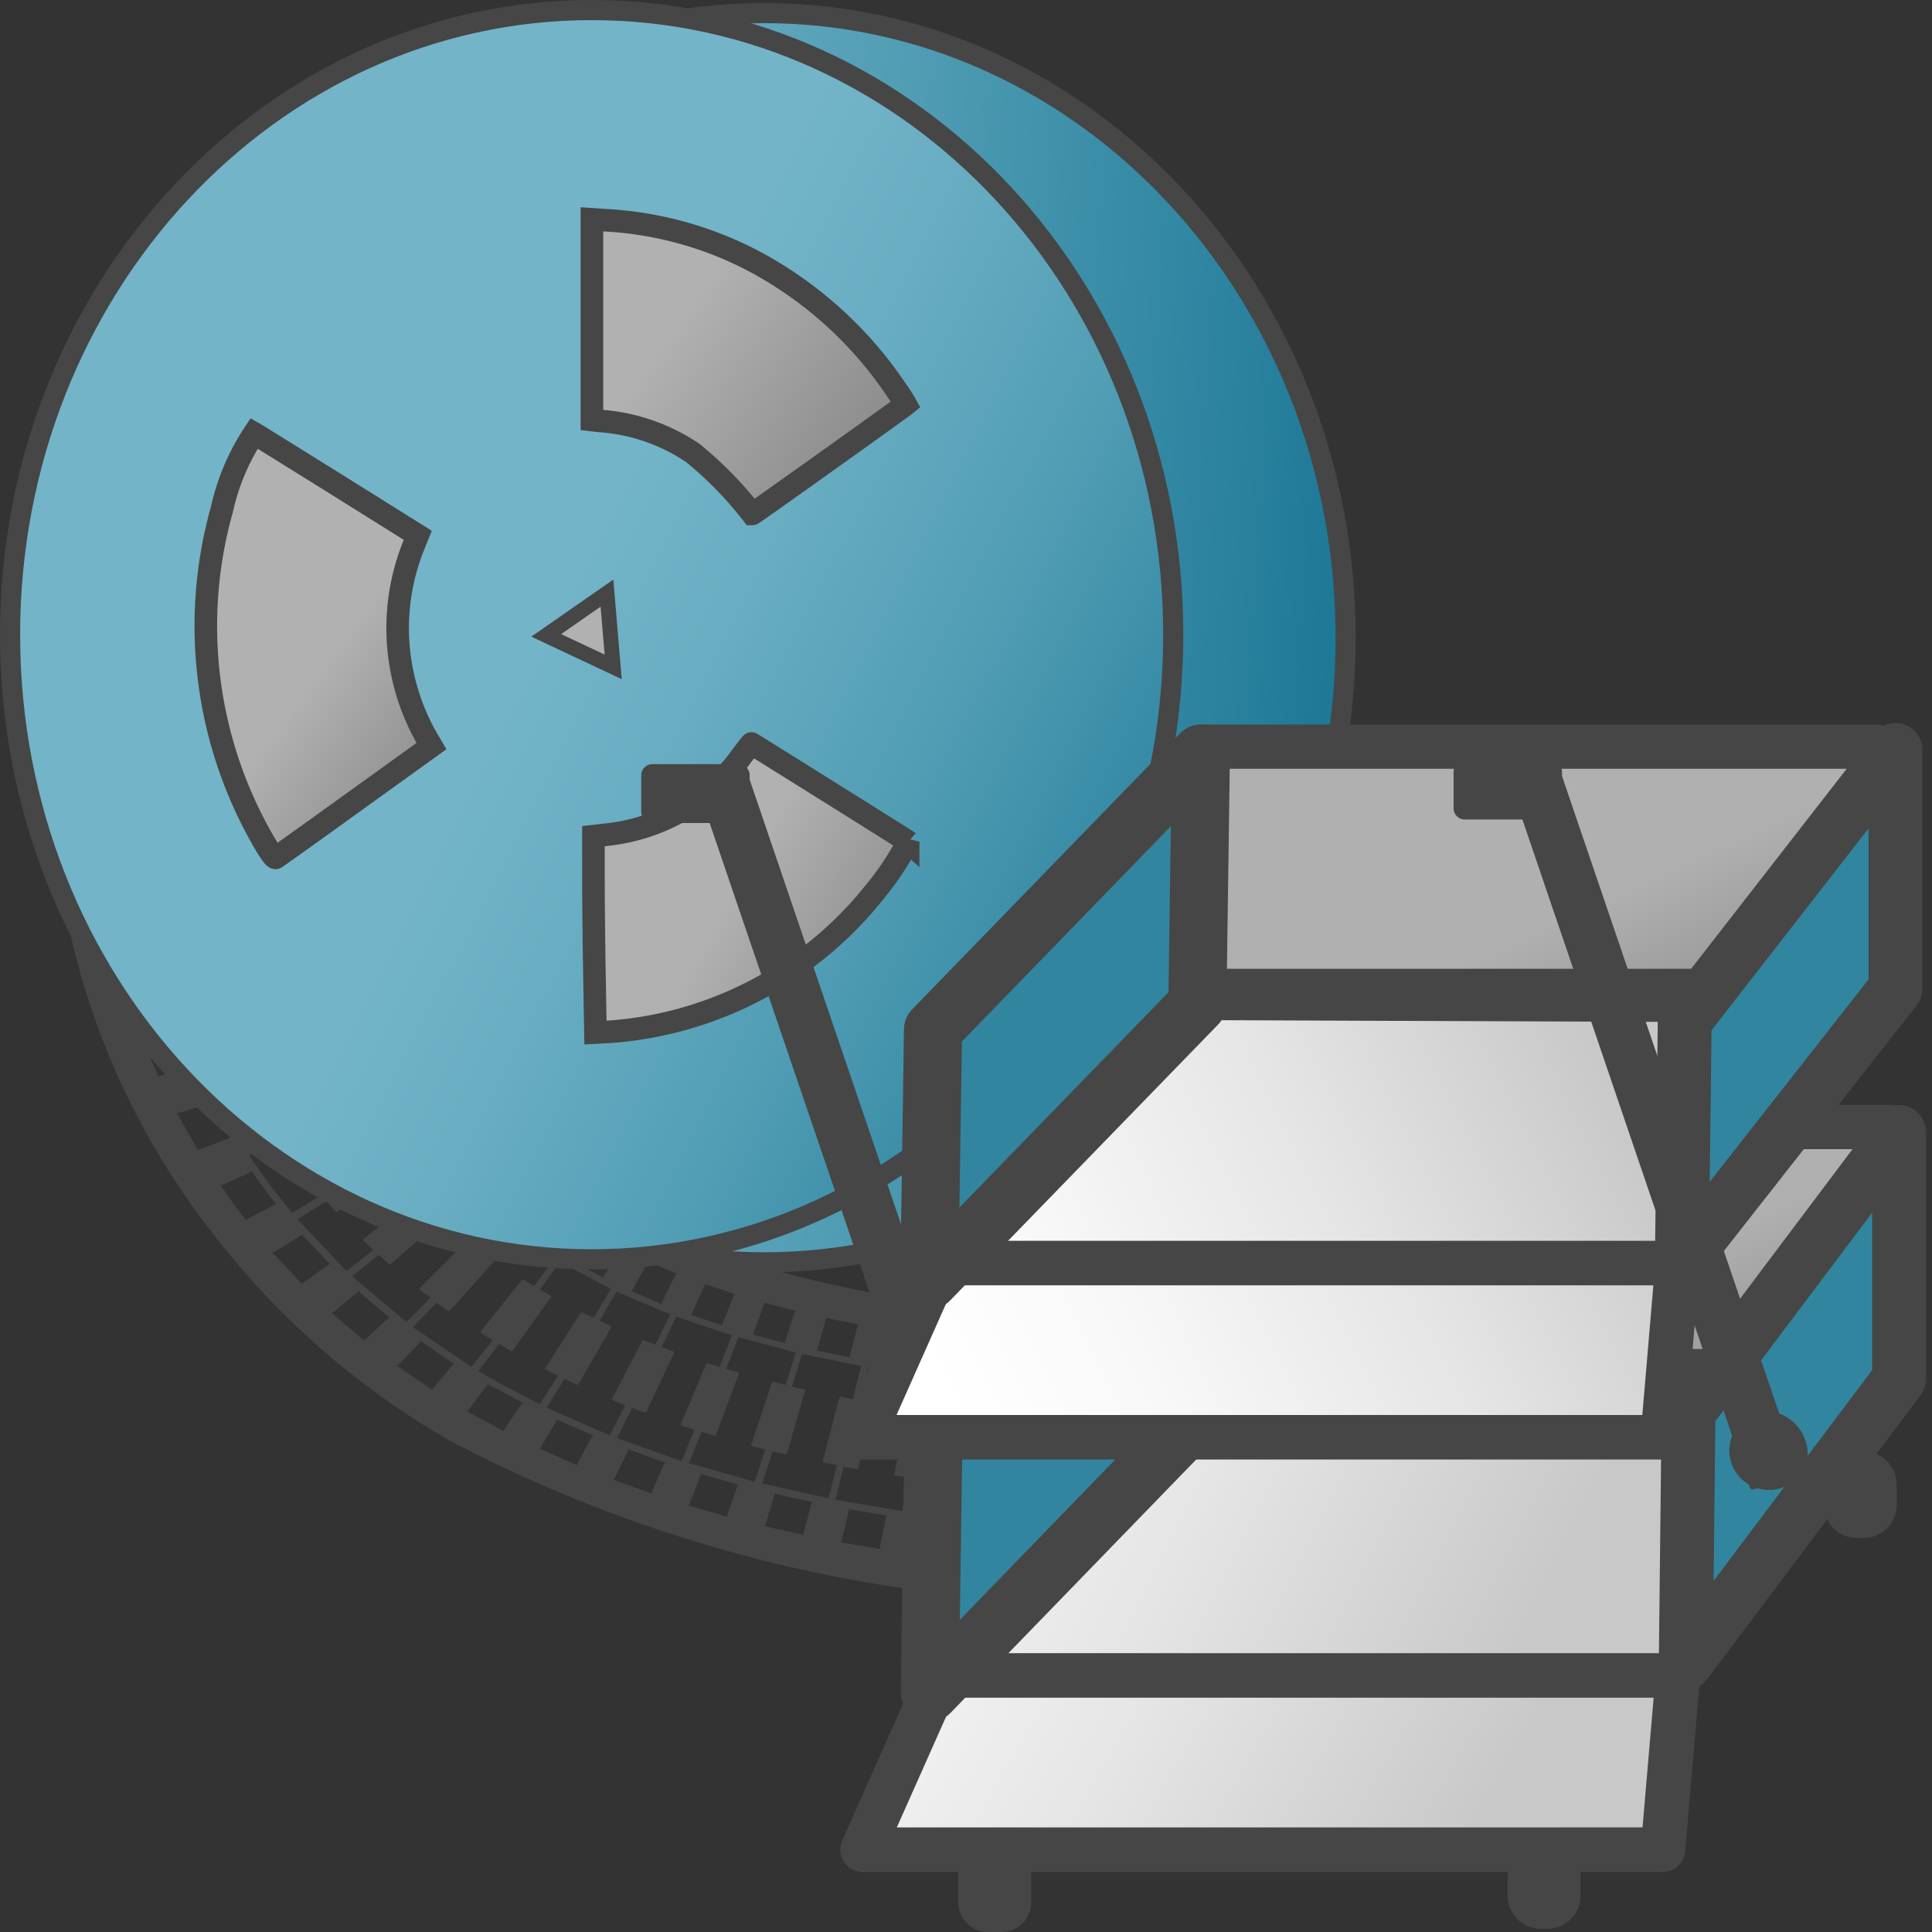 <svg id="Layer_1" data-name="Layer 1" xmlns="http://www.w3.org/2000/svg" xmlns:xlink="http://www.w3.org/1999/xlink" viewBox="0 0 48 48">
  <rect x="0" y="0" width="48" height="48" fill="#333333" stroke="none"/>
  <defs>
    <linearGradient id="linear-gradient" x1="-77.088" y1="90.562" x2="-56.188" y2="89.118" gradientTransform="matrix(1.201, 0, 0, -1.201, 102.321, 123.966)" gradientUnits="userSpaceOnUse">
      <stop offset="0" stop-color="#73b4c8"/>
      <stop offset="0.175" stop-color="#6aaec3"/>
      <stop offset="0.457" stop-color="#529eb5"/>
      <stop offset="0.809" stop-color="#2c839f"/>
      <stop offset="1" stop-color="#147391"/>
    </linearGradient>
    <linearGradient id="linear-gradient-2" x1="-73.843" y1="90.539" x2="-58.169" y2="82.63" xlink:href="#linear-gradient"/>
    <linearGradient id="linear-gradient-3" x1="37.374" y1="11.054" x2="44.393" y2="6.054" gradientTransform="matrix(0.934, 0, 0, -0.934, -18.333, 18.647)" gradientUnits="userSpaceOnUse">
      <stop offset="0" stop-color="#b1b1b1"/>
      <stop offset="1" stop-color="#7d7d7d"/>
    </linearGradient>
    <linearGradient id="linear-gradient-4" x1="28.017" y1="2.04" x2="33.031" y2="-1.675" xlink:href="#linear-gradient-3"/>
    <linearGradient id="linear-gradient-5" x1="-70.324" y1="84.329" x2="-65.557" y2="81.688" gradientTransform="matrix(1.201, 0, 0, -1.201, 102.321, 123.966)" xlink:href="#linear-gradient-3"/>
    <linearGradient id="linear-gradient-6" x1="-271.717" y1="-524.849" x2="-269.649" y2="-524.849" gradientTransform="matrix(0.422, -0.294, -0.294, -0.422, 4.236, -305.876)" xlink:href="#linear-gradient-3"/>
    <linearGradient id="linear-gradient-7" x1="113.085" y1="1698.427" x2="126.329" y2="1708.728" gradientTransform="translate(-46.93 -460.411) scale(0.774 0.284)" gradientUnits="userSpaceOnUse">
      <stop offset="0" stop-color="#b0b0b0"/>
      <stop offset="1" stop-color="#7e7e7e"/>
    </linearGradient>
    <linearGradient id="linear-gradient-8" x1="-33.539" y1="729.695" x2="-17.009" y2="739.324" gradientTransform="translate(55.784 -803.22) scale(1.145 1.149)" gradientUnits="userSpaceOnUse">
      <stop offset="0" stop-color="#fff"/>
      <stop offset="0.248" stop-color="#f8f8f8"/>
      <stop offset="0.606" stop-color="#e5e5e5"/>
      <stop offset="1" stop-color="#c8c8c8"/>
    </linearGradient>
    <linearGradient id="linear-gradient-9" x1="-32.873" y1="725.408" x2="-15.38" y2="734.155" gradientTransform="translate(55.807 -803.22) scale(1.145 1.149)" xlink:href="#linear-gradient-8"/>
    <linearGradient id="linear-gradient-10" x1="113.085" y1="1698.427" x2="126.329" y2="1708.728" gradientTransform="translate(-46.562 -450.961) scale(0.774 0.284)" xlink:href="#linear-gradient-7"/>
    <linearGradient id="linear-gradient-11" x1="-27.194" y1="60.542" x2="-12.192" y2="68.054" gradientTransform="matrix(1.145, 0, 0, -1.149, 55.784, 106.52)" xlink:href="#linear-gradient-8"/>
    <linearGradient id="linear-gradient-12" x1="-29.143" y1="62.559" x2="-14.041" y2="70.018" gradientTransform="matrix(1.145, 0, 0, -1.149, 55.784, 106.52)" xlink:href="#linear-gradient-8"/>
  </defs>
  <g id="g1004">
    <path id="path855-4" d="M33.432,15.844c0,8.57-6.47,15.518-14.45,15.518S4.532,24.414,4.532,15.844,11,.325,18.982.325,33.432,7.273,33.432,15.844Z" stroke="#464646" stroke-linecap="round" stroke-miterlimit="10" stroke-width="0.5" fill="url(#linear-gradient)"/>
    <path id="rect6657-4" d="M8.848,22.34l-.781.11a.025.025,0,0,0-.024.031A.035.035,0,0,0,8,22.46l-.787.1a.025.025,0,0,0-.023.032l0-.013a.02.02,0,0,0-.021-.014l-.137.017a.012.012,0,0,0-.011.016l.09.291-.849.1L6.173,22.7a.044.044,0,0,0-.044-.028L4.485,22.8a.026.026,0,0,0-.023.036l.092.32-.86.064-.1-.353a.025.025,0,0,0-.022-.018l-.139.007a.015.015,0,0,0-.014.019l0,.017a.047.047,0,0,0-.041-.035l-.8.03a.027.027,0,0,0-.023.038.047.047,0,0,0-.043-.036l-.795.016c-.019,0-.03.019-.025.041a18.771,18.771,0,0,0,3.617,7.726A19.921,19.921,0,0,0,11.188,35.8a35.191,35.191,0,0,0,15.1,4.008c1.86.132,3,.154,3,.154s.008-.009.015-.013,1.7.07,4.256.043c1.84-.02,3.76-.094,5.818-.192V38.4l-.029-.24a.037.037,0,0,0-.038-.03l.067,0v-.172l-.412.021-.1-.838.322-.015a.029.029,0,0,0,.029-.034l-.2-1.608a.037.037,0,0,0-.038-.033l-.315.015-.1-.838.808-.04v-.167l-.514.024a.027.027,0,0,0,.028-.031l-.092-.777a.035.035,0,0,0-.036-.029l.614-.03v-.852c-2.495.121-4.765.212-6.933.216-2.725.006-4.52-.115-4.52-.115s-.007.01-.013.014-.4-.022-1.107-.074c-2.338-.2-8.09-.659-12.066-3.072A12.748,12.748,0,0,1,10.949,26.4a11.687,11.687,0,0,1-2.06-4.039.036.036,0,0,0-.041-.021Zm-1.686.7.5,1.339-.832.19-.115-.279a.042.042,0,0,0-.046-.023l-1.618.294a.027.027,0,0,0-.019.04l.119.312-.844.151-.563-1.651.857-.072.1.318a.044.044,0,0,0,.045.03l1.633-.212a.026.026,0,0,0,.024-.034l-.1-.29Zm1.1.1.288.743a.036.036,0,0,0-.041-.018l-.771.177a.026.026,0,0,0-.02.035l-.3-.79a.04.04,0,0,0,.041.023l.779-.138C8.26,23.164,8.271,23.151,8.266,23.136Zm-4.588.625.338,1a.045.045,0,0,0-.044-.03l-.79.107a.03.03,0,0,0-.02.041l-.341-1.041a.045.045,0,0,0,.042.033l.794-.068A.026.026,0,0,0,3.678,23.761ZM8.83,24.5l.351.7a.036.036,0,0,0-.043-.013l-.742.259a.026.026,0,0,0-.017.036l-.369-.749a.036.036,0,0,0,.043.018l.757-.218C8.826,24.531,8.836,24.517,8.83,24.5Zm-1.1.016.624,1.272-.8.281-.14-.265a.04.04,0,0,0-.047-.019l-1.572.468a.027.027,0,0,0-.015.041l.151.3-.821.241-.723-1.6.842-.161.13.308a.045.045,0,0,0,.048.027l1.6-.38A.028.028,0,0,0,7.021,25L6.9,24.72ZM4.348,25.6l.434.965a.046.046,0,0,0-.048-.025l-.77.192a.027.027,0,0,0-.015.041L3.5,25.761a.046.046,0,0,0,.046.03l.782-.151A.028.028,0,0,0,4.348,25.6Zm5.163.184.419.648a.037.037,0,0,0-.044-.009l-.7.345a.026.026,0,0,0-.013.038l-.44-.7a.035.035,0,0,0,.042.013l.726-.3a.025.025,0,0,0,.015-.036Zm-1.082.143.747,1.185-.762.376-.168-.248a.04.04,0,0,0-.049-.013l-1.5.649a.027.027,0,0,0-.011.042l.182.283-.783.338L5.2,27.011l.816-.251.161.3a.044.044,0,0,0,.05.021L7.76,26.52a.028.028,0,0,0,.017-.041l-.148-.261Zm1.89,1.035.482.592a.037.037,0,0,0-.045,0l-.655.431a.026.026,0,0,0-.008.039s-.378-.462-.483-.6l-.03-.038a.037.037,0,0,0,.045.007l.092-.051c.186-.105.591-.339.591-.339A.024.024,0,0,0,10.319,26.962Zm-1.054.275s.087.122.21.282c.248.329.661.805.661.805l-.707.468-.2-.227a.041.041,0,0,0-.05-.006l-1.4.833a.028.028,0,0,0-.007.044l.217.261-.733.436s-.223-.268-.459-.579c-.3-.392-.605-.851-.605-.851l.779-.348.192.278a.042.042,0,0,0,.051.015l1.457-.741a.027.027,0,0,0,.011-.041l-.175-.243ZM5.2,27.378l.534.921a.041.041,0,0,0-.048-.019l-.74.281c-.017.006-.021.024-.01.042l-.554-.972a.045.045,0,0,0,.048.024l.757-.234A.028.028,0,0,0,5.2,27.378Zm6.049.662.552.537a.034.034,0,0,0-.043,0l-.6.505a.027.027,0,0,0,0,.041l-.586-.58a.033.033,0,0,0,.044,0l.629-.469a.025.025,0,0,0,.007-.038Zm-1.009.4.994.988-.644.55-.22-.2a.041.041,0,0,0-.051,0l-1.285,1a.027.027,0,0,0,0,.044l.243.233-.669.524-1.22-1.289.726-.445.223.253a.043.043,0,0,0,.053.008l1.345-.92a.028.028,0,0,0,.007-.043l-.2-.222Zm2.065.58.614.482a.034.034,0,0,0-.044.006l-.537.572a.026.026,0,0,0,0,.039l-.65-.517a.037.037,0,0,0,.046,0l.568-.538a.027.027,0,0,0,0-.04Zm-6.065.054s.234.336.424.587c.118.155.217.277.217.277a.045.045,0,0,0-.051-.013l-.7.372c-.016.008-.017.029,0,.046,0,0-.056-.072-.134-.175-.2-.264-.533-.744-.533-.744a.045.045,0,0,0,.051.02l.72-.325A.029.029,0,0,0,6.239,29.071Zm5.11.457,1.1.881-.577.621-.241-.181a.039.039,0,0,0-.05,0L10.428,32a.029.029,0,0,0,0,.045l.268.2-.6.6L8.749,31.708l.662-.532.25.227a.041.041,0,0,0,.052,0l1.223-1.076a.029.029,0,0,0,0-.044l-.225-.2Zm2.12.362.663.422a.033.033,0,0,0-.042.011l-.47.624a.027.027,0,0,0,.005.041l-.7-.453a.033.033,0,0,0,.043-.008l.506-.6a.026.026,0,0,0,0-.039Zm-.891.609,1.191.77-.5.68-.26-.156a.039.039,0,0,0-.048.01l-1.017,1.27a.028.028,0,0,0,.009.044l.286.176-.526.666-1.457-.989.593-.608.272.2a.039.039,0,0,0,.051,0l1.09-1.211a.029.029,0,0,0,0-.044l-.245-.175Zm-5.1.146.736.78a.045.045,0,0,0-.053-.008l-.64.459c-.015.01-.014.03,0,.046l-.768-.828a.044.044,0,0,0,.052.013l.67-.417A.029.029,0,0,0,7.476,30.645Zm7.251.013.713.375a.033.033,0,0,0-.041.015l-.408.662a.029.029,0,0,0,.01.041l-.749-.4a.034.034,0,0,0,.043-.012l.438-.645a.027.027,0,0,0-.006-.04Zm1.345.671.753.315a.034.034,0,0,0-.041.018l-.347.7a.027.027,0,0,0,.013.039l-.785-.333a.033.033,0,0,0,.041-.015l.376-.68a.027.027,0,0,0-.01-.039Zm-2.166.019,1.269.672-.433.72-.271-.133a.038.038,0,0,0-.048.014l-.876,1.36a.029.029,0,0,0,.014.043l.3.148-.452.711s-.863-.44-1.289-.683c-.144-.083-.239-.14-.239-.14l.518-.672.143.084.146.084a.039.039,0,0,0,.051-.008l.944-1.321a.029.029,0,0,0-.008-.044l-.263-.15Zm3.581.542.786.262a.033.033,0,0,0-.039.021l-.291.721a.029.029,0,0,0,.018.038l-.818-.275a.034.034,0,0,0,.041-.019l.317-.71A.028.028,0,0,0,17.487,31.89Zm-8.607.17.814.689a.044.044,0,0,0-.053,0l-.578.534a.03.03,0,0,0,.006.046L8.22,32.6a.045.045,0,0,0,.053.007l.611-.5A.028.028,0,0,0,8.88,32.06Zm6.438.027,1.331.564-.368.756L16,33.3a.038.038,0,0,0-.046.018l-.744,1.431a.03.03,0,0,0,.018.042l.306.124-.383.747-1.57-.69.443-.714.3.139a.037.037,0,0,0,.049-.013l.81-1.4a.032.032,0,0,0-.013-.045l-.274-.126Zm3.645.268.817.214a.032.032,0,0,0-.038.023l-.238.742a.029.029,0,0,0,.02.038l-.846-.225a.033.033,0,0,0,.039-.021l.265-.733A.029.029,0,0,0,18.963,32.355Zm-2.165.353,1.382.467-.306.783-.292-.092a.037.037,0,0,0-.044.022l-.623,1.488a.032.032,0,0,0,.021.043l.314.1-.319.779-1.605-.57.375-.753.309.117a.036.036,0,0,0,.046-.016l.683-1.461a.031.031,0,0,0-.016-.043l-.286-.106Zm3.7.027.84.17a.033.033,0,0,0-.036.027l-.192.757a.028.028,0,0,0,.023.036l-.868-.179a.033.033,0,0,0,.038-.024l.215-.751A.027.027,0,0,0,20.494,32.735Zm1.574.3.859.136a.033.033,0,0,0-.036.026l-.148.771a.028.028,0,0,0,.025.034l-.884-.141a.032.032,0,0,0,.036-.026l.17-.764A.029.029,0,0,0,22.068,33.039Zm-3.732.184,1.426.379-.25.807-.3-.076a.038.038,0,0,0-.043.025l-.51,1.536a.03.03,0,0,0,.024.039l.319.082-.26.8-1.633-.462.313-.782.315.1a.038.038,0,0,0,.046-.021l.565-1.513a.033.033,0,0,0-.02-.043l-.294-.085Zm5.34.057.876.108a.033.033,0,0,0-.036.027l-.11.775a.03.03,0,0,0,.026.035l-.9-.11a.033.033,0,0,0,.036-.027l.13-.773A.029.029,0,0,0,23.676,33.28Zm-13.253.025.877.6a.04.04,0,0,0-.051,0l-.509.6a.03.03,0,0,0,.012.044l-.919-.632a.043.043,0,0,0,.053,0l.545-.567a.029.029,0,0,0-.008-.044Zm14.888.166.885.083a.033.033,0,0,0-.033.03l-.078.775a.033.033,0,0,0,.029.035l-.905-.086a.032.032,0,0,0,.035-.028l.093-.775A.029.029,0,0,0,25.311,33.471Zm1.652.147.891.056c-.008.005-.019.008-.02.018s-.013.005-.013.012l-.049.777c0,.013.01.021.021.026l-.007.007-.892-.058a.03.03,0,0,0,.033-.028l.064-.777a.03.03,0,0,0-.028-.033Zm-7.04.022,1.462.3-.2.822-.3-.058a.037.037,0,0,0-.041.026l-.409,1.571a.034.034,0,0,0,.028.039l.322.064-.205.82-1.649-.366.253-.8.32.076a.036.036,0,0,0,.044-.023L20,34.558a.032.032,0,0,0-.023-.041l-.3-.069Zm18.045,0a.03.03,0,0,0-.028.033l.085.775a.035.035,0,0,0,.035.03l-.925.039a.031.031,0,0,0,.03-.033l-.078-.777a.032.032,0,0,0-.034-.029Zm-1.7.065a.031.031,0,0,0-.029.033l.069.777a.033.033,0,0,0,.034.03l-.923.028a.029.029,0,0,0,.029-.031l-.057-.777a.035.035,0,0,0-.035-.032Zm-7.617.01.8.032c.007,0,.007-.01.013-.014l.064,0a.031.031,0,0,0-.033.029l-.02.777a.032.032,0,0,0,.03.033l-.91-.034c.008-.006.019-.009.02-.018s.012-.005.013-.012l.034-.779C28.666,33.724,28.656,33.721,28.649,33.715Zm5.922.038a.03.03,0,0,0-.03.031l.05.779a.032.032,0,0,0,.032.03l-.918.016a.029.029,0,0,0,.03-.031L33.7,33.8a.031.031,0,0,0-.033-.029Zm-4.268.005.9.015a.031.031,0,0,0-.031.031l0,.777a.033.033,0,0,0,.031.033L30.3,34.6a.03.03,0,0,0,.031-.03l.008-.779a.032.032,0,0,0-.031-.031Zm2.581.018a.031.031,0,0,0-.031.031l.027.779a.034.034,0,0,0,.033.031l-.916,0a.031.031,0,0,0,.031-.031l-.017-.779a.031.031,0,0,0-.031-.031Zm-11.337.2,1.49.239-.152.833L22.576,35a.037.037,0,0,0-.04.03l-.315,1.593a.032.032,0,0,0,.028.038l.325.049-.158.832-1.659-.28.2-.821.323.059a.036.036,0,0,0,.043-.026l.36-1.584a.031.031,0,0,0-.025-.039l-.3-.054Zm1.658.262,1.51.188-.114.838-.31-.035a.037.037,0,0,0-.04.03l-.233,1.608a.031.031,0,0,0,.03.036l.325.036-.115.838L22.6,37.571l.153-.831.325.044a.036.036,0,0,0,.041-.028l.273-1.6a.034.034,0,0,0-.028-.039l-.309-.041Zm-11.123.135.918.495a.038.038,0,0,0-.049.01l-.437.647a.031.031,0,0,0,.015.044s-.736-.393-.918-.5l-.041-.023a.039.039,0,0,0,.051-.007l.026-.032.447-.593a.032.032,0,0,0-.012-.045Zm12.8.071,1.523.141-.079.84-.312-.027a.034.034,0,0,0-.036.031l-.163,1.612a.031.031,0,0,0,.031.034l.324.027-.079.837L24.442,37.8l.112-.84.323.033a.036.036,0,0,0,.04-.03l.2-1.609a.034.034,0,0,0-.03-.038l-.31-.031Zm1.69.156.092.006c.331.025,1.449.091,1.449.091l-.046.826-.312-.016a.035.035,0,0,0-.036.033l-.1,1.611a.034.034,0,0,0,.033.035l.056,0c.005,0,.005.013.013.013l.253.013-.045.826-.346-.018a.018.018,0,0,0-.017.012s-.807-.048-1.146-.072l-.147-.01.076-.838.131.008.193.015a.034.034,0,0,0,.036-.031l.133-1.61a.033.033,0,0,0-.031-.036l-.207-.015-.105-.008Zm11.821.031.1.838-.316.013a.031.031,0,0,0-.029.036l.179,1.61a.037.037,0,0,0,.039.031l.321-.015.1.838-1.618.069-.082-.839L37.4,37.2a.031.031,0,0,0,.031-.034l-.163-1.612a.037.037,0,0,0-.037-.033l-.314.012-.081-.838Zm-1.726.069.079.839-.316.012a.031.031,0,0,0-.029.036l.143,1.612a.035.035,0,0,0,.037.031l.322-.012.081.84-1.623.051-.062-.841.321-.009a.03.03,0,0,0,.033-.032l-.125-1.614a.034.034,0,0,0-.036-.032l-.313.008-.061-.841Zm-8.319.01,1.094.044c.008,0,.011-.006.013-.013l.359.012-.017.839-.314-.01a.035.035,0,0,0-.034.035l-.043,1.613a.034.034,0,0,0,.035.033l.323.01-.016.841-1.567-.059.041-.827.323.015a.033.033,0,0,0,.036-.031L28.65,35.6a.032.032,0,0,0-.031-.036l-.054,0c-.005,0-.006-.013-.013-.013l-.245-.012Zm6.6.043.057.839-.313.008a.034.034,0,0,0-.033.035l.1,1.613a.036.036,0,0,0,.036.033l.322-.008.059.841-1.626.028-.039-.84.323,0a.031.031,0,0,0,.033-.033l-.082-1.613a.036.036,0,0,0-.036-.034l-.314,0-.038-.839Zm-4.964.005,1.536.024.011.841-.314,0a.035.035,0,0,0-.034.035l.011,1.614a.034.034,0,0,0,.035.033l.324,0,.011.841-1.634-.028.013-.841.323.008a.032.032,0,0,0,.035-.031l.016-1.615a.035.035,0,0,0-.034-.035L29.97,35.6Zm3.247.024.037.84-.316,0a.032.032,0,0,0-.031.035l.059,1.613a.036.036,0,0,0,.036.033l.322,0,.036.839-1.629,0-.015-.84h.324a.03.03,0,0,0,.032-.031l-.034-1.615a.036.036,0,0,0-.035-.034l-.313,0-.014-.841Zm-19.425.478.945.416a.038.038,0,0,0-.048.013l-.371.683a.032.032,0,0,0,.02.043l-.984-.437a.04.04,0,0,0,.051-.01l.4-.667a.029.029,0,0,0-.017-.041Zm1.77.741.964.345a.037.037,0,0,0-.046.017l-.311.714a.031.031,0,0,0,.023.04l-1-.36a.039.039,0,0,0,.048-.015l.34-.7A.03.03,0,0,0,15.575,36Zm1.8.611.979.28a.033.033,0,0,0-.042.019l-.255.738a.031.031,0,0,0,.025.039l-1.012-.29a.039.039,0,0,0,.046-.02l.281-.726a.031.031,0,0,0-.022-.04Zm1.83.493.989.22a.034.034,0,0,0-.041.023l-.2.756a.031.031,0,0,0,.026.038l-1.018-.23a.037.037,0,0,0,.044-.022l.227-.747A.031.031,0,0,0,19.208,37.106Zm1.845.386.995.169a.036.036,0,0,0-.041.025l-.156.769a.033.033,0,0,0,.03.036l-1.022-.174a.037.037,0,0,0,.043-.025l.179-.762A.033.033,0,0,0,21.053,37.492Zm1.853.294.994.123a.037.037,0,0,0-.04.028l-.115.774a.034.034,0,0,0,.032.036l-1.017-.126a.035.035,0,0,0,.039-.027l.135-.772A.032.032,0,0,0,22.906,37.786ZM24.754,38l.989.085a.035.035,0,0,0-.038.028l-.079.777a.031.031,0,0,0,.031.033l-1.008-.085a.036.036,0,0,0,.039-.028l.1-.777A.031.031,0,0,0,24.754,38Zm1.837.144.982.063c-.008.005-.021.006-.021.016s-.015.006-.015.013l-.05.776a.034.034,0,0,0,.033.034l-1-.062a.036.036,0,0,0,.038-.03l.064-.775a.035.035,0,0,0-.031-.035Zm11.883.023a.031.031,0,0,0-.03.033l.087.775a.036.036,0,0,0,.038.03l-.977.043a.032.032,0,0,0,.031-.033l-.081-.777a.034.034,0,0,0-.036-.03Zm-1.8.073a.029.029,0,0,0-.031.031l.07.777a.036.036,0,0,0,.036.031l-.98.031a.032.032,0,0,0,.031-.033l-.061-.777a.036.036,0,0,0-.036-.031Zm-8.225.009.9.035c.008,0,.012,0,.015-.012l.051,0a.033.033,0,0,0-.035.03l-.02.778a.032.032,0,0,0,.033.032l-.995-.038c.008-.005.019-.007.02-.017s.014-.006.014-.013l.035-.777c0-.01-.011-.013-.018-.019Zm6.416.042a.031.031,0,0,0-.031.032l.053.777a.033.033,0,0,0,.034.032l-.984.016a.031.031,0,0,0,.033-.031l-.041-.779a.033.033,0,0,0-.036-.029Zm-4.606.006.977.017a.029.029,0,0,0-.032.029l0,.779a.033.033,0,0,0,.034.031l-.992-.016a.032.032,0,0,0,.034-.03l.007-.779a.032.032,0,0,0-.033-.031Zm2.794.02a.032.032,0,0,0-.033.031l.03.779a.035.035,0,0,0,.036.031l-.989,0a.031.031,0,0,0,.033-.032l-.018-.778a.033.033,0,0,0-.034-.031Z" fill="#464646"/>
    <path id="path855" d="M29.149,15.769c0,8.57-6.469,15.518-14.45,15.518h0C6.719,31.287.25,24.339.25,15.769h0C.25,7.2,6.719.25,14.7.25S29.149,7.2,29.149,15.769Z" stroke="#464646" stroke-linecap="round" stroke-miterlimit="10" stroke-width="0.5" fill="url(#linear-gradient-2)"/>
    <path id="path929" d="M17.217,11.257a4.708,4.708,0,0,0-2.332-.8l-.179-.021V5.449l.31.021a8.961,8.961,0,0,1,3.678,1,9.826,9.826,0,0,1,3.593,3.242,3.475,3.475,0,0,1,.216.338c-.14.115-3.791,2.719-3.812,2.719A9.331,9.331,0,0,0,17.217,11.257Z" stroke="#464646" stroke-linecap="round" stroke-width="0.561" fill="url(#linear-gradient-3)"/>
    <path id="path931" d="M6.572,20.943A10.694,10.694,0,0,1,5.515,12.65a5.6,5.6,0,0,1,.8-1.884c.025.014.951.589,2.058,1.278L10.38,13.3l-.129.32A5.5,5.5,0,0,0,9.9,16.079a5.579,5.579,0,0,0,.676,2.211l.144.246L8.807,19.913c-1.05.758-1.931,1.387-1.959,1.4S6.721,21.2,6.572,20.943Z" stroke="#464646" stroke-linecap="round" stroke-width="0.561" fill="url(#linear-gradient-4)"/>
    <path id="path933" d="M14.769,24.211c-.014-.792-.025-1.889-.025-2.437v-1l.4-.045A4.732,4.732,0,0,0,18.414,18.8c.135-.181.25-.328.256-.328s3.858,2.407,3.893,2.439a7.244,7.244,0,0,1-.844,1.265A9.263,9.263,0,0,1,15.21,25.63l-.416.023Z" stroke="#464646" stroke-linecap="round" stroke-width="0.561" fill="url(#linear-gradient-5)"/>
    <path id="path967" d="M15.235,16.568l-.832-.391-.832-.391.754-.525.755-.525.077.916Z" stroke="#464646" stroke-linecap="round" stroke-miterlimit="4.804" stroke-width="0.372" fill="url(#linear-gradient-6)"/>
    <path id="rect989" d="M24.551,45.853h.328a.742.742,0,0,1,.742.742v.661a.742.742,0,0,1-.739.744h-.331a.743.743,0,0,1-.744-.741V46.6a.743.743,0,0,1,.74-.744Z" fill="#464646"/>
    <path id="rect991" d="M38.281,45.773h.165a.821.821,0,0,1,.823.821v.5a.823.823,0,0,1-.819.826h-.169a.825.825,0,0,1-.824-.824v-.5a.823.823,0,0,1,.821-.826Z" fill="#464646"/>
    <path id="rect1379" d="M29.841,18.55H46.589c.03,0,.056.008.056.019h0V24.6c0,.011-.025.019-.056.019H29.841c-.031,0-.055-.008-.055-.019h0V18.569C29.786,18.558,29.81,18.55,29.841,18.55Z" stroke="#464646" stroke-linecap="round" stroke-miterlimit="10" stroke-width="1.1" fill="url(#linear-gradient-7)"/>
    <path id="rect1404" d="M34.041,25.2H36.18a.063.063,0,0,1,.063.062v.908a.063.063,0,0,1-.063.063H34.041a.063.063,0,0,1-.063-.063h0v-.908a.062.062,0,0,1,.062-.062Z" fill="#464646" stroke="#464646" stroke-linecap="round" stroke-miterlimit="10" stroke-width="0.429"/>
    <path id="rect945-96-3-0" d="M17.266,19.2l1.145-.268a.068.068,0,0,1,.08.044l6.055,17.786a.056.056,0,0,1-.035.072l-.006,0L23.37,37.1a.069.069,0,0,1-.081-.044L17.23,19.271a.056.056,0,0,1,.031-.072Z" fill="#464646"/>
    <path id="rect1404-5-1-8" d="M16.209,19.2h2.14a.062.062,0,0,1,.062.062h0v.908a.062.062,0,0,1-.061.063H16.209a.063.063,0,0,1-.063-.063h0v-.908A.063.063,0,0,1,16.209,19.2Z" fill="#464646" stroke="#464646" stroke-linecap="round" stroke-miterlimit="10" stroke-width="0.429"/>
    <path id="rect925-0-1" d="M23.845,40.525l17.932.052-.461,5.377H21.43Z" stroke="#464646" stroke-linecap="round" stroke-linejoin="round" stroke-width="1.106" fill="url(#linear-gradient-8)"/>
    <path id="rect925-0" d="M29.775,35.037l16.653.064-4.781,6.525H23.132Z" stroke="#464646" stroke-linecap="round" stroke-linejoin="round" stroke-width="1.106" fill="url(#linear-gradient-9)"/>
    <path id="rect1072-8-4-4-0" d="M23.188,35.825l6.655-6.857-.094,6.226L23.1,42.051Z" fill="#32859e" stroke="#464646" stroke-linecap="round" stroke-linejoin="round" stroke-width="1.443"/>
    <path id="rect1379-5" d="M30.209,28H46.957c.031,0,.056.008.056.018h0v6.028c0,.01-.025.019-.056.019H30.209c-.03,0-.055-.009-.055-.019h0V28.019C30.154,28.008,30.179,28,30.209,28Z" stroke="#464646" stroke-linecap="round" stroke-miterlimit="10" stroke-width="1.1" fill="url(#linear-gradient-10)"/>
    <path id="rect1072-8-4-4-0-1" d="M41.951,35.083l5.231-6.958v6.137l-5.3,7.049Z" fill="#32859e" stroke="#464646" stroke-linecap="round" stroke-linejoin="round" stroke-width="1.338"/>
    <path id="rect925-0-1-6" d="M23.837,30.28l17.932.051-.458,5.377H21.423Z" stroke="#464646" stroke-linecap="round" stroke-linejoin="round" stroke-width="1.106" fill="url(#linear-gradient-11)"/>
    <path id="rect925-0-0" d="M29.749,24.791l16.652.065L41.616,31.38H23.106Z" stroke="#464646" stroke-linecap="round" stroke-linejoin="round" stroke-width="1.106" fill="url(#linear-gradient-12)"/>
    <path id="rect1072-8-4-4-0-9" d="M23.18,25.58l6.656-6.858-.087,6.226-6.66,6.858Z" fill="#32859e" stroke="#464646" stroke-linecap="round" stroke-linejoin="round" stroke-width="1.443"/>
    <path id="rect1072-8-4-4-0-1-9" d="M41.856,25.365l5.237-6.734v5.932l-5.308,6.765Z" fill="#32859e" stroke="#464646" stroke-linecap="round" stroke-linejoin="round" stroke-width="1.338"/>
    <path id="rect945-96-3" d="M37.456,19.107l1.135-.269a.069.069,0,0,1,.081.045l6.059,17.781a.056.056,0,0,1-.032.071l-.008,0-1.137.269a.07.07,0,0,1-.08-.045L37.422,19.18a.055.055,0,0,1,.03-.072Z" fill="#464646"/>
    <path id="rect1404-5-1" d="M36.391,19.113H38.53a.062.062,0,0,1,.063.061h0v.909a.062.062,0,0,1-.062.062h-2.14a.063.063,0,0,1-.063-.062v-.909A.064.064,0,0,1,36.391,19.113Z" fill="#464646" stroke="#464646" stroke-linecap="round" stroke-miterlimit="10" stroke-width="0.429"/>
    <path id="path5018" d="M44.907,36.234a.981.981,0,1,1-.957-1.178A1.089,1.089,0,0,1,44.907,36.234Z" fill="#464646"/>
    <path id="rect991-0" d="M46.131,36.063H46.3a.821.821,0,0,1,.823.821v.5a.822.822,0,0,1-.818.826h-.17a.823.823,0,0,1-.823-.824v-.5a.823.823,0,0,1,.821-.826Z" fill="#464646"/>
  </g>
</svg>
